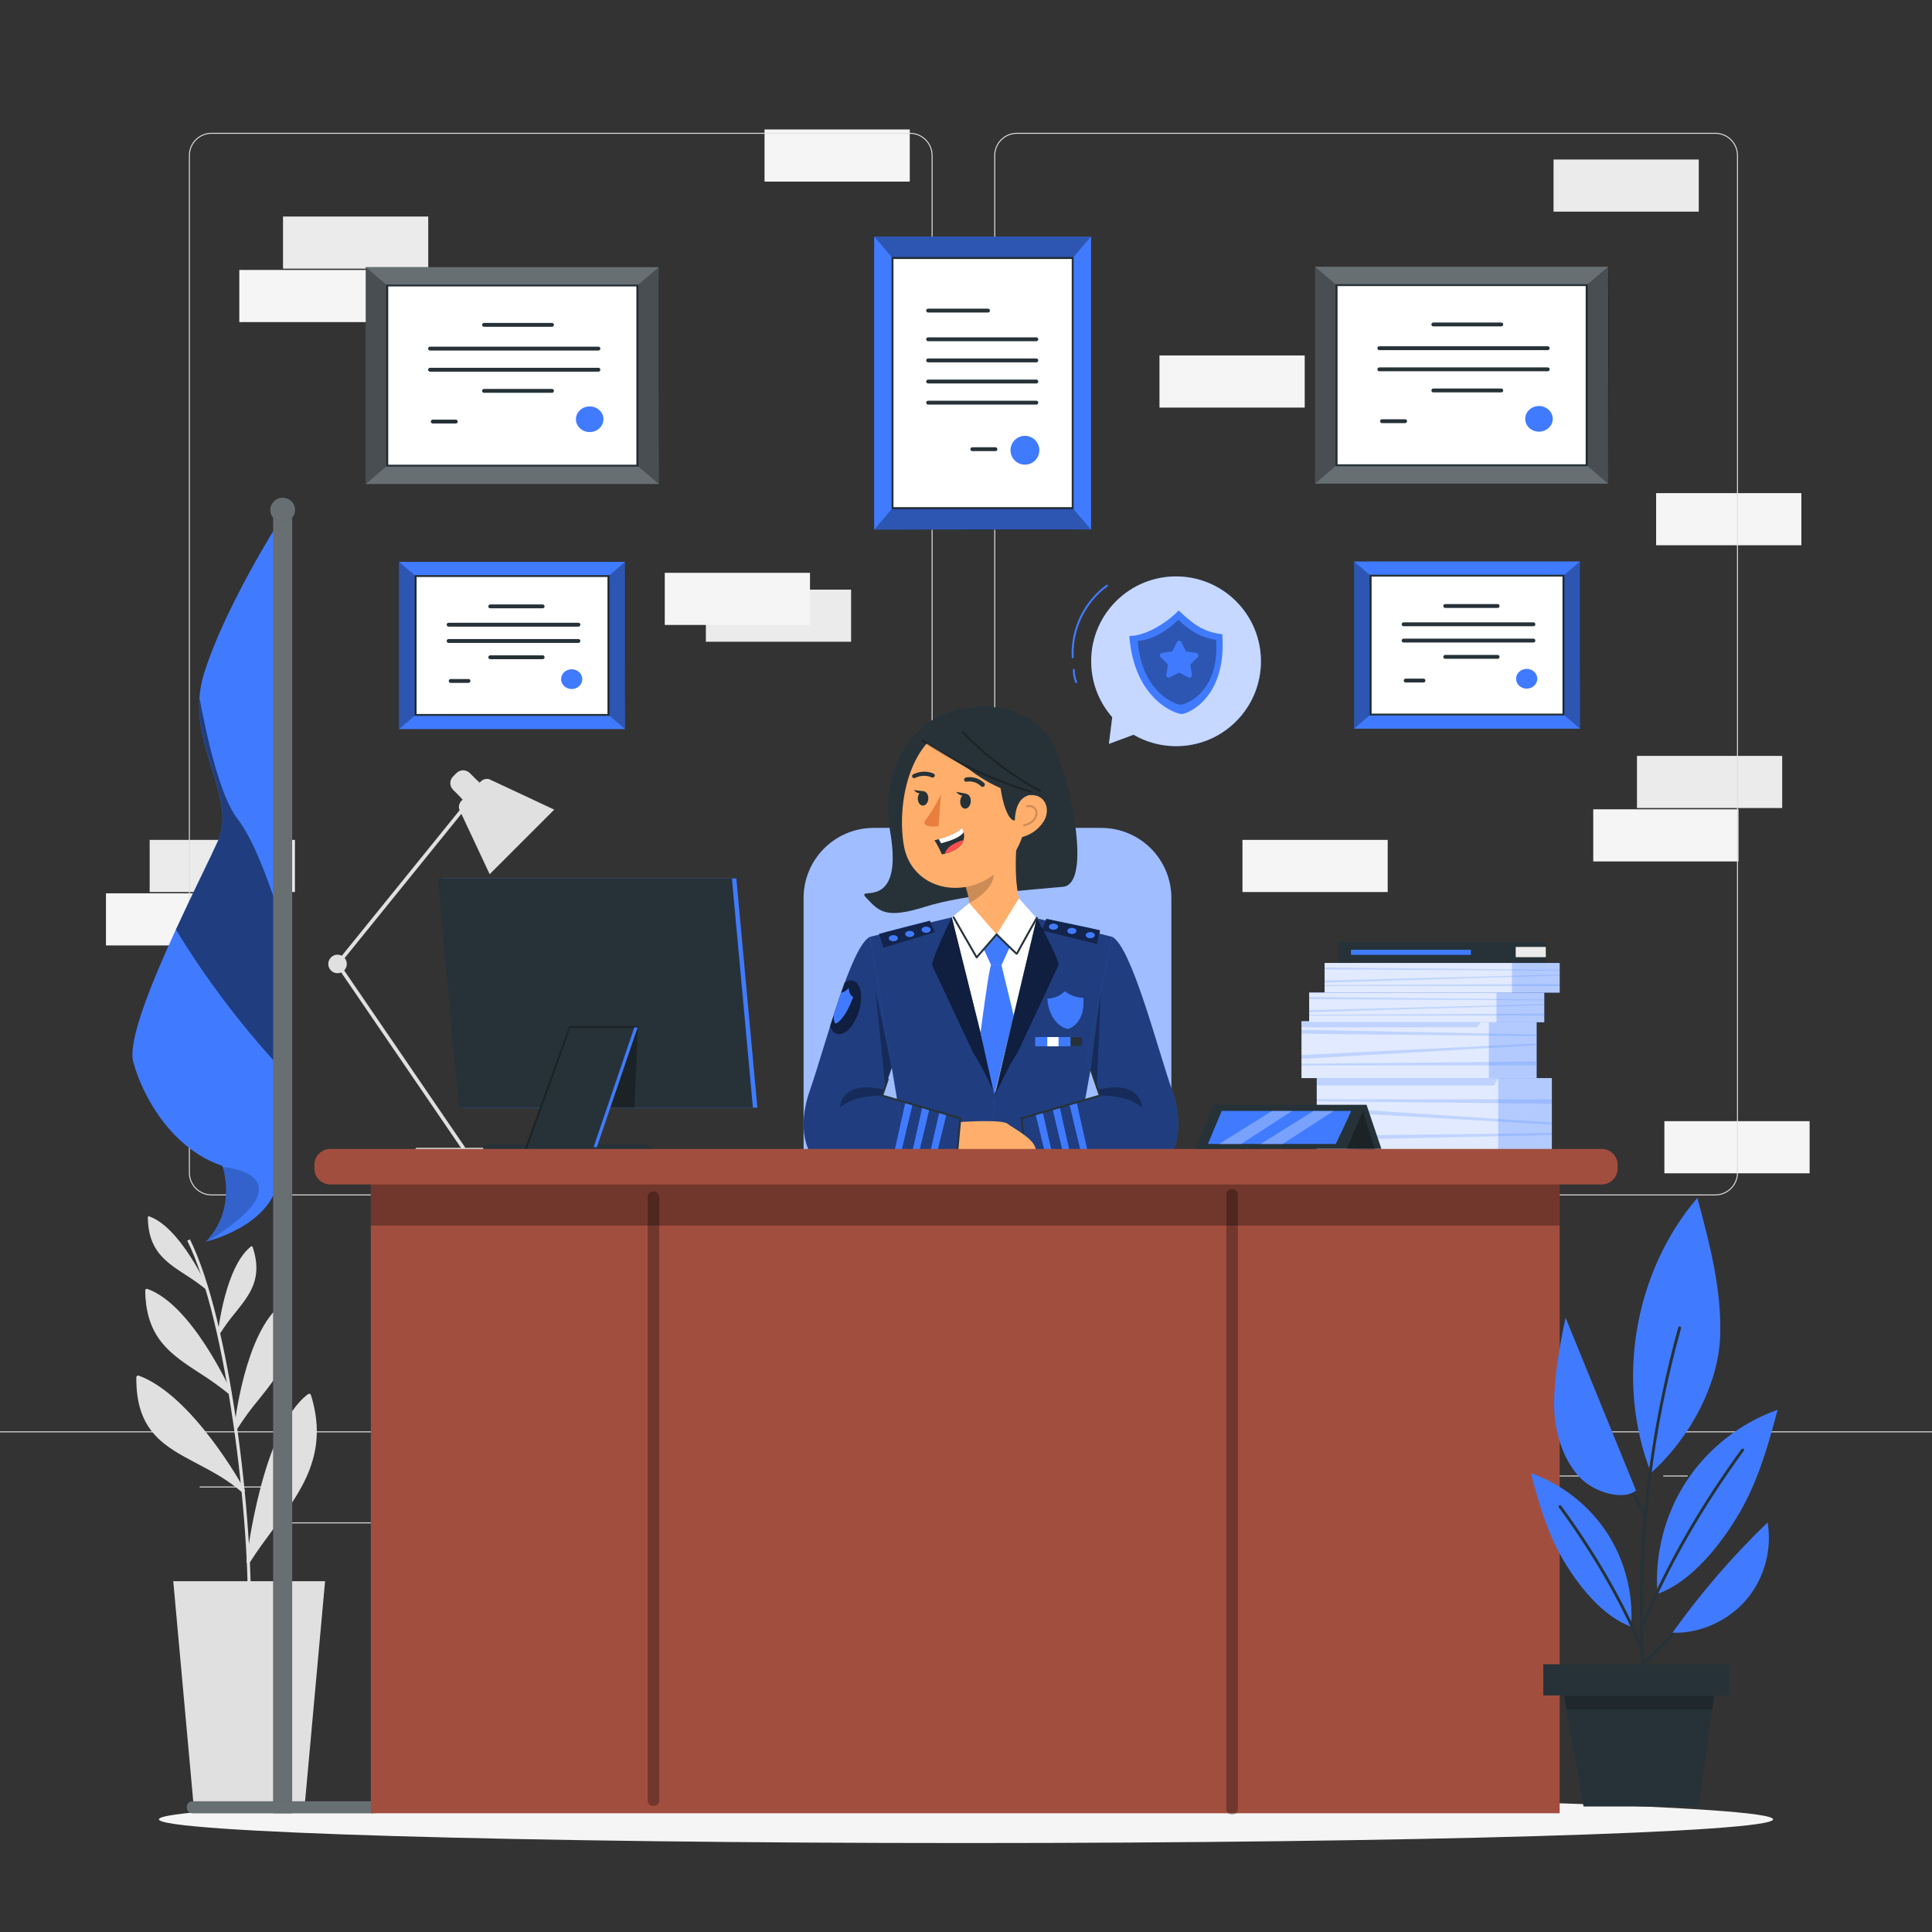 <?xml version="1.0" encoding="utf-8"?>
<!-- Generator: Adobe Illustrator 27.5.0, SVG Export Plug-In . SVG Version: 6.00 Build 0)  -->
<svg version="1.1" xmlns="http://www.w3.org/2000/svg" xmlns:xlink="http://www.w3.org/1999/xlink" x="0px" y="0px"
	 viewBox="0 0 500 500" style="enable-background:new 0 0 500 500;" xml:space="preserve">
<rect x="0" y="0" width="500" height="500" fill="#333333" stroke="none"/>
<g id="Background_complete">
	<rect x="300.073" y="91.993" style="fill:#F5F5F5;" width="37.586" height="13.491"/>
	<rect x="197.863" y="33.507" style="fill:#F5F5F5;" width="37.586" height="13.491"/>
	<g>
		<rect x="182.679" y="152.594" style="fill:#EBEBEB;" width="37.586" height="13.491"/>
		<rect x="172.041" y="148.245" style="fill:#F5F5F5;" width="37.586" height="13.491"/>
		<rect x="321.55" y="217.364" style="fill:#F5F5F5;" width="37.586" height="13.491"/>
		<rect x="430.74" y="290.158" style="fill:#F5F5F5;" width="37.586" height="13.491"/>
		<rect x="428.603" y="127.623" style="fill:#F5F5F5;" width="37.586" height="13.491"/>
		<rect x="402.055" y="41.282" style="fill:#EBEBEB;" width="37.586" height="13.491"/>
	</g>
	<g>
		<rect x="73.244" y="56.038" style="fill:#EBEBEB;" width="37.586" height="13.491"/>
		<rect x="61.931" y="69.864" style="fill:#F5F5F5;" width="37.586" height="13.491"/>
	</g>
	<g>
		<rect x="423.645" y="195.624" style="fill:#EBEBEB;" width="37.586" height="13.491"/>
		<rect x="412.333" y="209.45" style="fill:#F5F5F5;" width="37.586" height="13.491"/>
	</g>
	<g>
		<rect x="38.733" y="217.364" style="fill:#EBEBEB;" width="37.586" height="13.491"/>
		<rect x="27.421" y="231.19" style="fill:#F5F5F5;" width="37.586" height="13.491"/>
	</g>
	<g>
		<polygon style="fill:#E0E0E0;" points="50.372,470.147 78.595,470.147 84.129,409.213 44.839,409.213 		"/>
		<path style="fill:#E0E0E0;" d="M64.07,419.352c0.781-25.421-5.463-77.878-15.61-98.265l0.695-0.344
			c10.544,21.23,16.437,73.422,15.719,98.632L64.07,419.352z"/>
		<path style="fill:#E0E0E0;" d="M73.093,337.852c-9.538,7.485-12.121,31.891-12.121,31.891
			C67.731,358.567,78.205,353.259,73.093,337.852z"/>
		<path style="fill:#E0E0E0;" d="M60.854,370.118c-0.173-0.055-0.281-0.226-0.258-0.406c0.101-1.007,2.701-24.656,12.262-32.165
			c0.1-0.077,0.231-0.101,0.351-0.062c0.121,0.037,0.217,0.13,0.258,0.25c3.84,11.567-0.929,17.514-6.447,24.391
			c-2.08,2.474-3.989,5.087-5.713,7.821c-0.072,0.116-0.199,0.187-0.336,0.187L60.854,370.118z M61.588,368.05
			c1.538-2.334,3.2-4.402,4.816-6.416c5.292-6.595,9.873-12.309,6.494-23.118C65.381,344.955,62.337,362.461,61.588,368.05z"/>
		<path style="fill:#E0E0E0;" d="M37.674,333.957c11.427,3.973,21.573,26.537,21.573,26.537
			C49.233,352.112,37.83,350.168,37.674,333.957z"/>
		<path style="fill:#E0E0E0;" d="M59.286,360.807c-2.435-1.973-4.987-3.797-7.641-5.464c-7.477-4.87-13.94-9.085-14.049-21.409
			c0.002-0.126,0.063-0.245,0.164-0.32c0.105-0.074,0.239-0.091,0.359-0.047c11.473,4.004,21.378,25.842,21.792,26.771
			c0.025,0.053,0.038,0.111,0.037,0.17c-0.003,0.211-0.177,0.38-0.388,0.377C59.462,360.889,59.366,360.862,59.286,360.807z
			 M52.082,354.695c2.1,1.366,4.254,2.771,6.384,4.425c-2.474-5.042-10.857-20.917-20.082-24.617
			C38.688,345.97,44.901,350.012,52.082,354.695z"/>
		<path style="fill:#E0E0E0;" d="M80.008,361.166c-11.848,8.976-15.75,42.928-15.75,42.928
			C72.773,390.559,85.94,380.155,80.008,361.166z"/>
		<path style="fill:#E0E0E0;" d="M64.101,404.546c-0.211-0.075-0.344-0.285-0.32-0.507c0.164-1.397,4.074-34.256,15.938-43.24
			c0.125-0.094,0.287-0.123,0.437-0.078c0.149,0.047,0.266,0.163,0.312,0.312c4.73,15.134-2.388,24.75-9.928,34.943
			c-1.975,2.693-4.059,5.479-5.877,8.375c-0.088,0.139-0.242,0.222-0.406,0.219C64.205,404.569,64.152,404.561,64.101,404.546z
			 M65.015,402.056c1.53-2.287,3.2-4.496,4.761-6.65c7.274-9.834,14.151-19.13,9.983-33.413
			C70.283,369.931,66.076,394.681,65.015,402.056z"/>
		<path style="fill:#E0E0E0;" d="M35.761,356.459c13.932,5.136,27.13,29.331,27.13,29.331
			C50.817,375.309,35.582,376.339,35.761,356.459z"/>
		<path style="fill:#E0E0E0;" d="M62.579,386.15c-3.731-3.239-7.719-5.339-11.583-7.376c-8.5-4.48-15.844-8.351-15.719-22.315
			c0.001-0.052,0.011-0.104,0.029-0.154c0.09-0.251,0.368-0.382,0.619-0.291c13.94,5.144,26.849,28.551,27.388,29.542
			c0.112,0.202,0.063,0.456-0.117,0.601c-0.085,0.072-0.193,0.111-0.304,0.109C62.777,386.266,62.666,386.224,62.579,386.15z
			 M36.237,357.162c0.133,12.816,7.126,16.508,15.235,20.769c3.403,1.679,6.661,3.637,9.741,5.854
			C57.6,377.822,47.125,361.658,36.237,357.162L36.237,357.162z"/>
		<path style="fill:#E0E0E0;" d="M65.132,322.812c-6.658,5.222-8.453,22.244-8.453,22.244
			C61.393,337.267,68.699,333.559,65.132,322.812z"/>
		<path style="fill:#E0E0E0;" d="M56.554,345.306c-0.119-0.04-0.193-0.157-0.18-0.281c0.101-0.702,1.92-17.202,8.585-22.439
			c0.072-0.053,0.164-0.07,0.25-0.047c0.084,0.029,0.151,0.095,0.18,0.18c2.677,8.07-0.648,12.215-4.503,17.015
			c-1.446,1.732-2.776,3.557-3.981,5.464c-0.047,0.081-0.133,0.132-0.226,0.133C56.636,345.336,56.592,345.328,56.554,345.306z
			 M57.1,343.878c1.077-1.623,2.232-3.075,3.364-4.48c3.692-4.597,6.868-8.578,4.527-16.125
			C59.754,327.784,57.654,339.983,57.1,343.878z"/>
		<path style="fill:#E0E0E0;" d="M53.401,333.762c-1.698-1.375-3.478-2.644-5.331-3.801c-5.222-3.403-9.733-6.345-9.811-14.931
			c-0.004-0.091,0.041-0.177,0.117-0.226c0.079-0.039,0.171-0.039,0.25,0c8,2.802,14.908,18.03,15.204,18.678
			c0.048,0.116,0.013,0.25-0.086,0.328c-0.047,0.036-0.105,0.056-0.164,0.055C53.509,333.856,53.444,333.819,53.401,333.762z"/>
	</g>
	<g>
		<path style="fill:#E0E0E0;" d="M118.836,209.411c-0.217-0.864,0.083-1.776,0.771-2.342l4.656-4.647
			c0.56-0.69,1.471-0.992,2.333-0.771l16.843,7.88l-16.714,16.714L118.836,209.411z"/>
		<path style="fill:#E0E0E0;" d="M121.577,200.065l6.825,6.825c0.95,0.95,0.95,2.491,0,3.442l-0.883,0.883
			c-0.95,0.95-2.491,0.95-3.442,0l-6.825-6.825c-0.95-0.95-0.95-2.491,0-3.442l0.883-0.883
			C119.085,199.114,120.626,199.114,121.577,200.065z"/>
		<polygon style="fill:#E0E0E0;" points="105.712,299.687 134.035,299.687 132.014,297.051 107.733,297.051 		"/>
		<path style="fill:#E0E0E0;" d="M119.479,297.317l-32.492-47.58c-0.129-0.168-0.129-0.401,0-0.569l35.476-43.824
			c0.022-0.036,0.049-0.069,0.08-0.099c0.192-0.181,0.494-0.172,0.675,0.02c0.181,0.192,0.172,0.494-0.021,0.675l-35.256,43.549
			l32.326,47.296c0.001,0.001,0.001,0.002,0.002,0.003c0.143,0.215,0.085,0.506-0.13,0.649c-0.079,0.053-0.171,0.082-0.266,0.083
			C119.716,297.522,119.568,297.447,119.479,297.317z"/>
		<path style="fill:#E0E0E0;" d="M89.751,249.471c0,1.324-1.073,2.397-2.397,2.397s-2.397-1.073-2.397-2.397
			c0-1.324,1.073-2.397,2.397-2.397S89.751,248.147,89.751,249.471z"/>
		<polyline style="opacity:0.3;fill:#E0E0E0;" points="119.607,207.07 124.263,202.423 123.348,201.836 119.089,206.227 
			119.492,206.861 		"/>
	</g>
	<g>
		<g>
			<g>
				<g>
					<g>
						<path style="fill:#E0E0E0;" d="M443.92,309.368H263.174c-3.232,0-5.862-2.63-5.862-5.862V40.233
							c0-3.232,2.63-5.862,5.862-5.862H443.92c3.232,0,5.862,2.629,5.862,5.862v263.273
							C449.783,306.739,447.153,309.368,443.92,309.368z M263.174,34.621c-3.095,0-5.612,2.518-5.612,5.612v263.273
							c0,3.095,2.518,5.612,5.612,5.612H443.92c3.095,0,5.612-2.517,5.612-5.612V40.233c0-3.094-2.518-5.612-5.612-5.612H263.174z"
							/>
					</g>
				</g>
				<g>
					<g>
						<path style="fill:#E0E0E0;" d="M235.493,309.368H54.746c-3.232,0-5.862-2.63-5.862-5.862V40.233
							c0-3.232,2.629-5.862,5.862-5.862h180.747c3.232,0,5.862,2.629,5.862,5.862v263.273
							C241.355,306.739,238.725,309.368,235.493,309.368z M54.746,34.621c-3.094,0-5.612,2.518-5.612,5.612v263.273
							c0,3.095,2.518,5.612,5.612,5.612h180.747c3.095,0,5.612-2.517,5.612-5.612V40.233c0-3.094-2.518-5.612-5.612-5.612H54.746z"
							/>
					</g>
				</g>
			</g>
			<g>
				<g>
					<rect x="0" y="370.438" style="fill:#E0E0E0;" width="500" height="0.25"/>
				</g>
			</g>
		</g>
		<rect x="51.672" y="384.702" style="fill:#E0E0E0;" width="16.06" height="0.25"/>
		<rect x="170.352" y="381.992" style="fill:#E0E0E0;" width="53.53" height="0.25"/>
		<rect x="68.732" y="393.992" style="fill:#E0E0E0;" width="36.25" height="0.25"/>
		<rect x="378.352" y="381.862" style="fill:#E0E0E0;" width="43.19" height="0.25"/>
		<rect x="430.452" y="381.862" style="fill:#E0E0E0;" width="6.33" height="0.25"/>
		<rect x="316.212" y="388.092" style="fill:#E0E0E0;" width="53.89" height="0.25"/>
	</g>
</g>
<g id="Background_simple" style="display:none;">
	<g style="display:inline;">
		<g>
			<path style="fill:#407BFF;" d="M115.523,128.645c21.591-29.634,41.259-33.146,63.674-31.409
				c22.415,1.738,43.365,16.416,52.652,36.89c6.574,14.492,8.765,32.853,22.385,41.082c17.957,10.849,39.615-4.137,59.316-11.35
				c27.79-10.174,61.111-3.121,82.396,17.44c21.285,20.561,29.486,53.618,20.279,81.744c-6.279,19.18-19.676,35.313-34.854,48.613
				c-56.998,49.943-143.961,62.524-212.777,30.781c-24.657-11.373-47.594-28.683-60.043-52.815
				c-20.825-40.368-22.599-93.825-5.729-136C103.669,151.506,115.523,128.645,115.523,128.645z"/>
		</g>
		<g style="opacity:0.9;">
			<path style="fill:#FFFFFF;" d="M115.523,128.645c21.591-29.634,41.259-33.146,63.674-31.409
				c22.415,1.738,43.365,16.416,52.652,36.89c6.574,14.492,8.765,32.853,22.385,41.082c17.957,10.849,39.615-4.137,59.316-11.35
				c27.79-10.174,61.111-3.121,82.396,17.44c21.285,20.561,29.486,53.618,20.279,81.744c-6.279,19.18-19.676,35.313-34.854,48.613
				c-56.998,49.943-143.961,62.524-212.777,30.781c-24.657-11.373-47.594-28.683-60.043-52.815
				c-20.825-40.368-22.599-93.825-5.729-136C103.669,151.506,115.523,128.645,115.523,128.645z"/>
		</g>
	</g>
</g>
<g id="Shadow">
	<g>
		<g>
			<path style="fill:#F5F5F5;" d="M458.875,470.846c0,3.387-93.517,6.132-208.875,6.132s-208.875-2.746-208.875-6.132
				c0-3.387,93.516-6.132,208.875-6.132S458.875,467.459,458.875,470.846z"/>
		</g>
	</g>
</g>
<g id="Flag">
	<g>
		<g id="freepik--Flag--inject-2_00000013159174692448611220000002563203274235579831_">
			<path style="fill:#407BFF;" d="M53.148,321.362h0.088H53.148z"/>
			<path style="fill:#407BFF;" d="M72.203,135.038V302.98c0,13.35-17.14,17.918-18.912,18.354l0,0
				c8.256-8.573,4.238-19.608,4.238-19.608l0,0c-13.011-4.414-20.552-17.746-23.04-26.882c-1.453-5.449,4.689-20.462,11.008-34.23
				c4.293-9.345,8.707-18.109,10.876-22.914c4.689-10.399-5.68-22.487-4.767-36.954c0.135-2.145,0.526-4.275,1.167-6.357
				C58.179,157.062,72.203,135.038,72.203,135.038z"/>
			<path style="opacity:0.2;enable-background:new    ;" d="M53.148,321.362h0.088H53.148z"/>
			<path style="opacity:0.2;enable-background:new    ;" d="M53.291,321.471v-0.055c8.256-8.573,4.238-19.499,4.238-19.499v0.091
				l0,0C66.82,302.917,74.856,308.484,53.291,321.471z"/>
			<path style="opacity:0.5;" d="M72.203,236.31v39.679C62.018,264.88,53.09,253.024,45.53,240.57
				c4.293-9.345,8.707-18.109,10.876-22.914c4.689-10.399-5.68-22.487-4.767-36.954c2.202,11.743,5.581,25.792,9.819,31.196
				C65.257,216.784,69.021,226.447,72.203,236.31z"/>
			<rect x="70.695" y="132.477" style="fill:#263238;" width="4.921" height="336.792"/>
			<rect x="70.695" y="132.477" style="opacity:0.3;fill:#FFFFFF;" width="4.921" height="336.792"/>
			<path style="fill:#263238;" d="M76.358,131.959c0.006,1.745-1.423,3.164-3.192,3.17c-1.769,0.006-3.208-1.404-3.214-3.148
				c-0.006-1.745,1.423-3.164,3.192-3.17c0.007,0,0.015,0,0.022,0C74.929,128.81,76.358,130.22,76.358,131.959L76.358,131.959z"/>
			<path style="opacity:0.3;fill:#FFFFFF;" d="M76.358,131.959c0.006,1.745-1.423,3.164-3.192,3.17
				c-1.769,0.006-3.208-1.404-3.214-3.148c-0.006-1.745,1.423-3.164,3.192-3.17c0.007,0,0.015,0,0.022,0
				C74.929,128.81,76.358,130.22,76.358,131.959L76.358,131.959z"/>
		</g>
		<path style="fill:#263238;" d="M96.526,469.269H49.784c-0.796,0-1.441-0.645-1.441-1.441v-0.209c0-0.796,0.645-1.441,1.441-1.441
			h46.741c0.796,0,1.441,0.645,1.441,1.441v0.209C97.966,468.624,97.321,469.269,96.526,469.269z"/>
		<path style="opacity:0.3;fill:#FFFFFF;" d="M96.526,469.269H49.784c-0.796,0-1.441-0.645-1.441-1.441v-0.209
			c0-0.796,0.645-1.441,1.441-1.441h46.741c0.796,0,1.441,0.645,1.441,1.441v0.209C97.966,468.624,97.321,469.269,96.526,469.269z"
			/>
	</g>
</g>
<g id="Pictures">
	<g>
		<rect x="226.234" y="61.22" style="fill:#407BFF;" width="56.131" height="75.839"/>
		
			<rect x="230.985" y="66.78" style="fill:#FFFFFF;stroke:#263238;stroke-width:0.5;stroke-miterlimit:10;" width="46.63" height="64.718"/>
		<polygon style="opacity:0.3;" points="226.234,61.22 230.985,66.78 277.615,66.78 282.365,61.22 		"/>
		<path style="opacity:0.3;" d="M226.234,137.059l4.751-5.56h46.63l4.751,5.56C282.206,137.465,226.234,137.059,226.234,137.059z"/>
		<path style="fill:none;stroke:#263238;stroke-linecap:round;stroke-linejoin:round;stroke-miterlimit:10;" d="M240.196,80.381
			c5.163,0,10.326,0,15.49,0"/>
		<path style="fill:none;stroke:#263238;stroke-linecap:round;stroke-linejoin:round;stroke-miterlimit:10;" d="M240.196,87.803
			c9.333,0,18.667,0,28.001,0"/>
		<path style="fill:none;stroke:#263238;stroke-linecap:round;stroke-linejoin:round;stroke-miterlimit:10;" d="M240.196,93.271
			c9.333,0,18.667,0,28.001,0"/>
		<path style="fill:none;stroke:#263238;stroke-linecap:round;stroke-linejoin:round;stroke-miterlimit:10;" d="M240.196,98.739
			c9.333,0,18.667,0,28.001,0"/>
		<path style="fill:none;stroke:#263238;stroke-linecap:round;stroke-linejoin:round;stroke-miterlimit:10;" d="M240.196,104.207
			c9.333,0,18.667,0,28.001,0"/>
		<path style="fill:none;stroke:#263238;stroke-linecap:round;stroke-linejoin:round;stroke-miterlimit:10;" d="M251.64,116.253
			c1.99,0,3.98,0,5.97,0"/>
		<path style="fill:#407BFF;" d="M268.982,116.524c0,2.061-1.671,3.731-3.731,3.731s-3.732-1.671-3.732-3.731
			s1.671-3.731,3.732-3.731S268.982,114.464,268.982,116.524z"/>
	</g>
	<g>
		
			<rect x="104.521" y="59.28" transform="matrix(6.123234e-17 -1 1 6.123234e-17 35.387 229.785)" style="fill:#263238;" width="56.131" height="75.839"/>
		
			<rect x="104.521" y="59.28" transform="matrix(6.123234e-17 -1 1 6.123234e-17 35.387 229.785)" style="opacity:0.3;fill:#FFFFFF;" width="56.131" height="75.839"/>
		
			<rect x="109.271" y="64.84" transform="matrix(6.123234e-17 -1 1 6.123234e-17 35.387 229.785)" style="fill:#FFFFFF;stroke:#263238;stroke-width:0.5;stroke-miterlimit:10;" width="46.63" height="64.718"/>
		<polygon style="opacity:0.3;" points="94.667,125.265 100.227,120.514 100.227,73.884 94.667,69.134 		"/>
		<path style="opacity:0.3;" d="M170.505,125.265l-5.56-4.751v-46.63l5.56-4.75C170.912,69.293,170.505,125.265,170.505,125.265z"/>
		<path style="fill:none;stroke:#263238;stroke-linecap:round;stroke-linejoin:round;stroke-miterlimit:10;" d="M111.295,90.216
			c14.524,0,29.048,0,43.571,0"/>
		<path style="fill:none;stroke:#263238;stroke-linecap:round;stroke-linejoin:round;stroke-miterlimit:10;" d="M111.295,95.684
			c14.524,0,29.048,0,43.571,0"/>
		<path style="fill:none;stroke:#263238;stroke-linecap:round;stroke-linejoin:round;stroke-miterlimit:10;" d="M125.271,101.152
			c5.86,0,11.72,0,17.581,0"/>
		<path style="fill:none;stroke:#263238;stroke-linecap:round;stroke-linejoin:round;stroke-miterlimit:10;" d="M117.965,109.104
			c-1.99,0-3.98,0-5.97,0"/>
		<path style="fill:#407BFF;" d="M152.611,105.18c1.967,0,3.561,1.486,3.561,3.319s-1.594,3.319-3.561,3.319
			c-1.967,0-3.561-1.486-3.561-3.319S150.645,105.18,152.611,105.18z"/>
		<path style="fill:none;stroke:#263238;stroke-linecap:round;stroke-linejoin:round;stroke-miterlimit:10;" d="M125.271,84.073
			c5.86,0,11.72,0,17.581,0"/>
	</g>
	<g>
		
			<rect x="110.88" y="137.817" transform="matrix(6.123234e-17 -1 1 6.123234e-17 -34.534 299.567)" style="fill:#407BFF;" width="43.273" height="58.466"/>
		
			<rect x="114.542" y="142.104" transform="matrix(6.123234e-17 -1 1 6.123234e-17 -34.534 299.567)" style="fill:#FFFFFF;stroke:#263238;stroke-width:0.5;stroke-miterlimit:10;" width="35.948" height="49.893"/>
		<polygon style="opacity:0.3;" points="103.283,188.687 107.57,185.024 107.57,149.076 103.283,145.414 		"/>
		<path style="opacity:0.3;" d="M161.75,188.687l-4.287-3.662v-35.948l4.287-3.662C162.063,145.537,161.75,188.687,161.75,188.687z"
			/>
		<path style="fill:none;stroke:#263238;stroke-linecap:round;stroke-linejoin:round;stroke-miterlimit:10;" d="M116.103,161.667
			c11.197,0,22.394,0,33.59,0"/>
		<path style="fill:none;stroke:#263238;stroke-linecap:round;stroke-linejoin:round;stroke-miterlimit:10;" d="M116.103,165.882
			c11.197,0,22.394,0,33.59,0"/>
		<path style="fill:none;stroke:#263238;stroke-linecap:round;stroke-linejoin:round;stroke-miterlimit:10;" d="M126.877,170.098
			c4.518,0,9.036,0,13.553,0"/>
		<path style="fill:none;stroke:#263238;stroke-linecap:round;stroke-linejoin:round;stroke-miterlimit:10;" d="M121.244,176.228
			c-1.534,0-3.069,0-4.603,0"/>
		<path style="fill:#407BFF;" d="M147.954,173.203c1.516,0,2.745,1.146,2.745,2.559c0,1.413-1.229,2.559-2.745,2.559
			c-1.516,0-2.745-1.146-2.745-2.559C145.209,174.348,146.438,173.203,147.954,173.203z"/>
		<path style="fill:none;stroke:#263238;stroke-linecap:round;stroke-linejoin:round;stroke-miterlimit:10;" d="M126.877,156.931
			c4.518,0,9.036,0,13.553,0"/>
	</g>
	<g>
		
			<rect x="350.197" y="59.18" transform="matrix(6.123234e-17 -1 1 6.123234e-17 281.163 475.361)" style="fill:#263238;" width="56.131" height="75.839"/>
		
			<rect x="350.197" y="59.18" transform="matrix(6.123234e-17 -1 1 6.123234e-17 281.163 475.361)" style="opacity:0.3;fill:#FFFFFF;" width="56.131" height="75.839"/>
		
			<rect x="354.947" y="64.74" transform="matrix(6.123234e-17 -1 1 6.123234e-17 281.163 475.361)" style="fill:#FFFFFF;stroke:#263238;stroke-width:0.5;stroke-miterlimit:10;" width="46.63" height="64.718"/>
		<polygon style="opacity:0.3;" points="340.343,125.165 345.903,120.414 345.903,73.785 340.343,69.034 		"/>
		<path style="opacity:0.3;" d="M416.181,125.165l-5.56-4.751v-46.63l5.56-4.751C416.588,69.193,416.181,125.165,416.181,125.165z"
			/>
		<path style="fill:none;stroke:#263238;stroke-linecap:round;stroke-linejoin:round;stroke-miterlimit:10;" d="M356.971,90.116
			c14.524,0,29.047,0,43.571,0"/>
		<path style="fill:none;stroke:#263238;stroke-linecap:round;stroke-linejoin:round;stroke-miterlimit:10;" d="M356.971,95.584
			c14.524,0,29.047,0,43.571,0"/>
		<path style="fill:none;stroke:#263238;stroke-linecap:round;stroke-linejoin:round;stroke-miterlimit:10;" d="M370.947,101.052
			c5.86,0,11.72,0,17.581,0"/>
		<path style="fill:none;stroke:#263238;stroke-linecap:round;stroke-linejoin:round;stroke-miterlimit:10;" d="M363.641,109.004
			c-1.99,0-3.98,0-5.97,0"/>
		<path style="fill:#407BFF;" d="M398.287,105.08c1.967,0,3.561,1.486,3.561,3.319c0,1.833-1.594,3.319-3.561,3.319
			c-1.967,0-3.561-1.486-3.561-3.319C394.726,106.566,396.321,105.08,398.287,105.08z"/>
		<path style="fill:none;stroke:#263238;stroke-linecap:round;stroke-linejoin:round;stroke-miterlimit:10;" d="M370.947,83.973
			c5.86,0,11.72,0,17.581,0"/>
	</g>
	<g>
		
			<rect x="358.032" y="137.717" transform="matrix(6.123234e-17 -1 1 6.123234e-17 212.718 546.619)" style="fill:#407BFF;" width="43.273" height="58.466"/>
		
			<rect x="361.694" y="142.004" transform="matrix(6.123234e-17 -1 1 6.123234e-17 212.718 546.619)" style="fill:#FFFFFF;stroke:#263238;stroke-width:0.5;stroke-miterlimit:10;" width="35.948" height="49.893"/>
		<polygon style="opacity:0.3;" points="350.435,188.587 354.721,184.924 354.721,148.976 350.435,145.314 		"/>
		<path style="opacity:0.3;" d="M408.901,188.587l-4.286-3.662v-35.948l4.286-3.662
			C409.215,145.437,408.901,188.587,408.901,188.587z"/>
		<path style="fill:none;stroke:#263238;stroke-linecap:round;stroke-linejoin:round;stroke-miterlimit:10;" d="M363.255,161.567
			c11.197,0,22.394,0,33.59,0"/>
		<path style="fill:none;stroke:#263238;stroke-linecap:round;stroke-linejoin:round;stroke-miterlimit:10;" d="M363.255,165.782
			c11.197,0,22.394,0,33.59,0"/>
		<path style="fill:none;stroke:#263238;stroke-linecap:round;stroke-linejoin:round;stroke-miterlimit:10;" d="M374.029,169.998
			c4.518,0,9.036,0,13.553,0"/>
		<path style="fill:none;stroke:#263238;stroke-linecap:round;stroke-linejoin:round;stroke-miterlimit:10;" d="M368.396,176.128
			c-1.534,0-3.068,0-4.603,0"/>
		<path style="fill:#407BFF;" d="M395.106,173.103c1.516,0,2.745,1.146,2.745,2.559c0,1.413-1.229,2.559-2.745,2.559
			c-1.516,0-2.745-1.146-2.745-2.559C392.361,174.249,393.59,173.103,395.106,173.103z"/>
		<path style="fill:none;stroke:#263238;stroke-linecap:round;stroke-linejoin:round;stroke-miterlimit:10;" d="M374.029,156.831
			c4.518,0,9.036,0,13.553,0"/>
	</g>
</g>
<g id="Speech_Bubble">
	<g>
		<path style="fill:#407BFF;" d="M319.86,155.579c-8.599-8.562-22.51-8.532-31.072,0.067c-8.206,8.241-8.497,21.349-0.939,29.964
			l-0.863,6.908l6.376-2.371c8.421,4.88,19.375,3.727,26.565-3.495C328.489,178.053,328.459,164.141,319.86,155.579z"/>
		<path style="opacity:0.7;fill:#FFFFFF;enable-background:new    ;" d="M319.86,155.579c-8.599-8.562-22.51-8.532-31.072,0.067
			c-8.206,8.241-8.497,21.349-0.939,29.964l-0.863,6.908l6.376-2.371c8.421,4.88,19.375,3.727,26.565-3.495
			C328.489,178.053,328.459,164.141,319.86,155.579z"/>
		<path style="fill:none;stroke:#407BFF;stroke-width:0.5;stroke-linecap:round;stroke-linejoin:round;stroke-miterlimit:10;" d="
			M286.487,151.565c-5.802,4.168-9.263,11.397-8.873,18.53"/>
		<path style="fill:none;stroke:#407BFF;stroke-width:0.5;stroke-linecap:round;stroke-linejoin:round;stroke-miterlimit:10;" d="
			M277.91,173.36c-0.021,1.089,0.185,2.183,0.603,3.189"/>
		<g>
			<g>
				<path style="fill:#407BFF;" d="M292.264,164.602c1.266,16.508,12.074,20.229,13.598,20.183
					c1.524-0.046,11.723-4.155,10.457-20.663c-5.247-0.507-8.183-3.24-11.27-6.124C301.997,161.104,296.679,164.554,292.264,164.602
					z"/>
				<path style="opacity:0.3;" d="M294.433,165.82c1.039,13.545,9.907,16.598,11.158,16.561c1.25-0.037,10.164-3.247,9.125-16.792
					c-4.353-0.658-7.26-2.821-9.793-5.188C302.418,162.951,298.055,165.781,294.433,165.82z"/>
				<path style="fill:#407BFF;" d="M305.725,166.178l1.049,2.125c0.093,0.188,0.272,0.318,0.479,0.348l2.345,0.341
					c0.522,0.076,0.73,0.717,0.353,1.085l-1.697,1.654c-0.15,0.146-0.218,0.357-0.183,0.563l0.401,2.335
					c0.089,0.52-0.456,0.916-0.923,0.671l-2.097-1.103c-0.185-0.097-0.407-0.097-0.592,0l-2.097,1.103
					c-0.467,0.245-1.012-0.151-0.923-0.671l0.401-2.335c0.035-0.206-0.033-0.417-0.183-0.563l-1.697-1.654
					c-0.378-0.368-0.169-1.009,0.352-1.085l2.345-0.341c0.207-0.03,0.386-0.16,0.479-0.348l1.049-2.125
					C304.817,165.705,305.491,165.705,305.725,166.178z"/>
			</g>
		</g>
	</g>
</g>
<g id="Character">
	<g>
		<g>
			<rect x="340.782" y="279.009" style="fill:#407BFF;" width="60.833" height="18.93"/>
			<rect x="340.782" y="279.009" style="opacity:0.6;fill:#FFFFFF;enable-background:new    ;" width="60.833" height="18.93"/>
			<rect x="340.782" y="279.009" style="opacity:0.6;fill:#FFFFFF;enable-background:new    ;" width="46.94" height="18.93"/>
			<polygon style="opacity:0.2;fill:#407BFF;enable-background:new    ;" points="387.722,279.009 340.782,279.009 340.782,280.947 
				386.663,280.947 			"/>
			<polygon style="opacity:0.2;fill:#407BFF;enable-background:new    ;" points="401.615,285.66 340.782,285.003 340.782,284.501 
				401.615,284.501 			"/>
			<polygon style="opacity:0.2;fill:#407BFF;enable-background:new    ;" points="340.782,287.61 401.615,291.03 401.615,290.518 
				340.782,286.451 			"/>
			<polygon style="opacity:0.2;fill:#407BFF;enable-background:new    ;" points="340.782,295.119 401.615,293.727 401.615,293.225 
				340.782,293.961 			"/>
			<rect x="336.838" y="264.313" style="fill:#407BFF;" width="60.833" height="14.696"/>
			<rect x="336.838" y="264.313" style="opacity:0.6;fill:#FFFFFF;enable-background:new    ;" width="60.833" height="14.696"/>
			<rect x="336.838" y="264.313" style="opacity:0.6;fill:#FFFFFF;enable-background:new    ;" width="48.477" height="14.696"/>
			<polygon style="opacity:0.2;fill:#407BFF;enable-background:new    ;" points="383.332,264.313 336.838,264.313 336.838,265.861 
				382.284,265.861 			"/>
			<polygon style="opacity:0.2;fill:#407BFF;enable-background:new    ;" points="397.682,274.719 336.838,275.287 336.838,275.733 
				397.682,275.733 			"/>
			<polygon style="opacity:0.2;fill:#407BFF;enable-background:new    ;" points="336.838,273.026 397.682,270.062 397.682,270.508 
				336.838,274.039 			"/>
			<polygon style="opacity:0.2;fill:#407BFF;enable-background:new    ;" points="336.838,266.508 397.682,267.722 397.682,268.157 
				336.838,267.522 			"/>
			<g>
				<rect x="338.816" y="256.889" style="fill:#407BFF;" width="60.834" height="7.666"/>
				<rect x="338.816" y="256.889" style="opacity:0.6;fill:#FFFFFF;enable-background:new    ;" width="60.834" height="7.666"/>
				<rect x="338.816" y="256.889" style="opacity:0.6;fill:#FFFFFF;enable-background:new    ;" width="48.477" height="7.666"/>
				<polygon style="opacity:0.2;fill:#407BFF;enable-background:new    ;" points="399.649,262.315 338.816,262.615 
					338.816,262.838 399.649,262.838 				"/>
				<polygon style="opacity:0.2;fill:#407BFF;enable-background:new    ;" points="338.816,261.434 399.649,259.886 399.649,260.12 
					338.816,261.958 				"/>
				<polygon style="opacity:0.2;fill:#407BFF;enable-background:new    ;" points="338.816,258.036 399.649,258.66 399.649,258.894 
					338.816,258.56 				"/>
			</g>
			<g>
				<rect x="342.808" y="249.223" style="fill:#407BFF;" width="60.833" height="7.666"/>
				<rect x="342.808" y="249.223" style="opacity:0.6;fill:#FFFFFF;enable-background:new    ;" width="60.833" height="7.666"/>
				<rect x="342.808" y="249.223" style="opacity:0.6;fill:#FFFFFF;enable-background:new    ;" width="48.477" height="7.666"/>
				<polygon style="opacity:0.2;fill:#407BFF;enable-background:new    ;" points="403.642,254.649 342.808,254.95 342.808,255.173 
					403.642,255.173 				"/>
				<polygon style="opacity:0.2;fill:#407BFF;enable-background:new    ;" points="342.808,253.769 403.642,252.22 403.642,252.454 
					342.808,254.293 				"/>
				<polygon style="opacity:0.2;fill:#407BFF;enable-background:new    ;" points="342.808,250.371 403.642,250.995 
					403.642,251.229 342.808,250.894 				"/>
			</g>
		</g>
		<rect x="95.973" y="304.101" style="fill:#A24E3F;" width="307.669" height="165.168"/>
		<g>
			<path style="fill:#407BFF;" d="M303.142,298.495h-95.166v-66.095c0-10.011,8.116-18.127,18.127-18.127h58.912
				c10.011,0,18.127,8.116,18.127,18.127V298.495z"/>
			<path style="opacity:0.5;fill:#FFFFFF;enable-background:new    ;" d="M303.142,298.495h-95.166v-66.095
				c0-10.011,8.116-18.127,18.127-18.127h58.912c10.011,0,18.127,8.116,18.127,18.127V298.495z"/>
			<g>
				<path style="fill:#263238;" d="M243.327,185.173c-1.678,0.672-16.532,8.972-12.924,30.22
					c3.608,21.248-9.488,13.494-6.214,16.953c3.274,3.459,4.89,5.589,15.213,2.329c10.323-3.26,27.231-4.376,35.693-5.176
					s0.503-34.017-4.059-39.42C260.563,177.678,243.327,185.173,243.327,185.173z"/>
				<g>
					<g>
						<g>
							<g>
								<g>
									<path style="fill:#263238;" d="M248.23,192.929c0,0-8.971,15.742-9.395,20.639c-3.434,2.847-5.874-2.926-5.746-10.663
										c0.105-6.333,3.497-13.167,9.117-15.628C250.1,183.82,248.23,192.929,248.23,192.929z"/>
									<g>
										<g>
											<path style="fill:#FFAF6B;" d="M249.917,238.439c1.503-1.461,1.144-3.219,0.859-5.346
												c-0.198-1.635-0.74-3.335-1.385-4.99l2.242-2.373l11.661-10.658c-0.556,7.372-1.483,20.034,4.293,24.25l-24.376,15.09
												l2.254-14.442C245.465,239.97,247.712,239.642,249.917,238.439z"/>
											<path style="opacity:0.2;" d="M250.844,233.725c3.16-1.679,6.67-4.661,6.395-8.22c-0.126-1.499-0.404-2.924-0.737-3.844
												l-6.586,7.88C250.384,230.865,250.54,231.735,250.844,233.725z"/>
											<path style="fill:#FFAF6B;" d="M266.919,203.324c-1.478,11.218-1.86,15.984-8.044,21.675
												c-9.302,8.56-22.993,5.087-24.953-6.154c-1.765-10.117,0.949-26.762,12.472-31.092
												C257.746,183.487,268.397,192.105,266.919,203.324z"/>
											<path style="fill:#263238;" d="M251.244,207.278c-0.009,1.056-0.632,1.953-1.391,2.003
												c-0.759,0.05-1.366-0.765-1.357-1.82c0.009-1.056,0.632-1.953,1.391-2.003
												C250.645,205.406,251.253,206.222,251.244,207.278z"/>
											<path style="fill:#263238;" d="M240.246,206.457c0.051,1.022-0.517,1.927-1.269,2.021
												c-0.752,0.094-1.404-0.659-1.455-1.681c-0.051-1.022,0.517-1.927,1.269-2.021
												C239.544,204.682,240.195,205.435,240.246,206.457z"/>
											<path style="fill:#263238;" d="M254.32,203.653c-0.148,0.009-0.295-0.039-0.405-0.147
												c-1.704-1.685-3.735-1.211-3.758-1.206c-0.301,0.071-0.594-0.106-0.648-0.405c-0.053-0.298,0.15-0.599,0.455-0.674
												c0.106-0.025,2.655-0.622,4.769,1.47c0.211,0.209,0.198,0.56-0.027,0.786
												C254.598,203.584,254.459,203.644,254.32,203.653z"/>
											<path style="fill:#263238;" d="M236.408,201.348c-0.134-0.043-0.248-0.132-0.312-0.259
												c-0.132-0.263-0.003-0.587,0.288-0.723c2.917-1.371,5.19-0.182,5.286-0.13c0.27,0.145,0.35,0.472,0.177,0.73
												c-0.171,0.258-0.529,0.349-0.798,0.205c-0.088-0.048-1.866-0.945-4.186,0.145
												C236.714,201.387,236.549,201.394,236.408,201.348z"/>
											<path style="fill:#FFAF6B;" d="M270.074,212.62c-1.451,2.26-3.723,3.631-5.776,4.056
												c-3.087,0.639-4.488-4.207-3.333-7.155c1.04-2.654,4.113-4.326,7.068-3.635
												C270.945,206.568,271.734,210.036,270.074,212.62z"/>
											<path style="fill:#E97F3F;" d="M243.537,205.583c0,0-1.965,4.149-4.103,6.704c-0.374,0.446-0.178,1.124,0.369,1.343
												c1.408,0.562,3.096,0.158,3.096,0.158L243.537,205.583z"/>
										</g>
										<path style="fill:#263238;" d="M250.117,205.421l-2.681-0.488C247.436,204.932,248.979,206.792,250.117,205.421z"/>
										<path style="fill:#263238;" d="M239.18,204.789l-2.706-0.332C237.791,205.864,238.841,205.252,239.18,204.789z"/>
									</g>
									<g>
										<path style="fill:#263238;" d="M270.04,197.176c1.568,2.206-1.554,8.614-1.554,8.614s-5.544-1.606-5.846,6.527
											c-2.045,0.33-4.34-7.264-4.006-14.896C259.044,193.109,267.272,193.282,270.04,197.176z"/>
									</g>
									
										<path style="opacity:0.2;fill:none;stroke:#000000;stroke-width:0.5;stroke-linecap:round;stroke-linejoin:round;stroke-miterlimit:10;" d="
										M265.825,208.689c0.98-0.366,1.997,0.264,2.319,1.053c0.389,0.954-0.15,3.17-3.151,3.865"/>
								</g>
							</g>
						</g>
						<g>
							<path style="fill:#263238;" d="M241.837,217.464c0.868,1.242,1.931,3.66,1.931,3.66c0.242-0.054,0.485-0.108,0.723-0.175
								c3.268-0.817,4.507-2.247,4.889-3.585c0.206-0.733,0.147-1.444,0.023-2.005c-0.136-0.651-0.386-1.084-0.386-1.084
								c-1.467,1.441-4.453,2.431-6.07,2.895C242.271,217.37,241.837,217.464,241.837,217.464z"/>
							<path style="fill:#FFFFFF;" d="M242.946,217.169l0.598,1.064c3.076-0.777,5.135-1.725,5.859-2.875
								c-0.136-0.651-0.386-1.084-0.386-1.084C247.55,215.715,244.564,216.705,242.946,217.169z"/>
							<path style="fill:#FB504E;" d="M244.491,220.949c3.268-0.817,4.507-2.247,4.889-3.585c-1.103,0.32-2.395,0.826-3.444,1.607
								C245.131,219.565,244.715,220.277,244.491,220.949z"/>
						</g>
						<path style="fill:#263238;" d="M237.36,190.916c2.445-4.95,12.406-9.549,23.86-4.77c10.348,4.303,13.337,18.974,5.857,19.526
							c-7.479,0.552-16.298-6.576-16.298-6.576L237.36,190.916z"/>
					</g>
				</g>
				<g>
					<path style="fill:#407BFF;" d="M209.806,298.495c0,0-4.002-5.459-0.167-16.413c3.836-10.954,10.498-37.137,15.501-39.63
						l6.512,31.319l-3.335,9.765l20.215,5.86l-0.807,9.103L209.806,298.495z"/>
					<path style="opacity:0.5;" d="M209.806,298.495c0,0-4.002-5.459-0.167-16.413c3.836-10.954,10.498-37.137,15.501-39.63
						l6.512,31.319l-3.335,9.765l20.215,5.86l-0.807,9.103L209.806,298.495z"/>
					<polygon style="fill:#FFFFFF;" points="228.484,242.4 246.328,237.413 250.844,233.725 257.918,241.812 263.714,232.508 
						268.303,237.661 287.352,243.438 278.51,298.026 234.487,298.495 					"/>
				</g>
				<path style="fill:#407BFF;" d="M246.328,237.413l11.59,46.543c0,0,0.438,14.539,0.572,14.539s-24.002,0-24.002,0l-4.807-28.936
					l-4.54-27.108L246.328,237.413z"/>
				<path style="opacity:0.5;" d="M246.328,237.413l11.59,46.543c0,0,0.438,14.539,0.572,14.539s-24.002,0-24.002,0l-4.807-28.936
					l-4.54-27.108L246.328,237.413z"/>
				<path style="fill:#407BFF;" d="M228.613,245.339c0,0-1.153-3.55-1.153-3.621c0-0.071,13.182-3.434,13.182-3.434l1.457,2.958
					L228.613,245.339z"/>
				<path style="opacity:0.7;" d="M228.613,245.339c0,0-1.153-3.55-1.153-3.621c0-0.071,13.182-3.434,13.182-3.434l1.457,2.958
					L228.613,245.339z"/>
				<path style="opacity:0.3;" d="M230.775,276.34c0.021-0.062-4.215-20.069-4.215-20.069l2.551,24.941L230.775,276.34z"/>
				<path style="opacity:0.5;" d="M246.328,237.413c0,0-4.997,10.036-5.099,12.377l10.705,22.822
					c1.677,2.151,5.984,11.344,5.984,11.344L246.328,237.413"/>
				<path style="fill:#407BFF;" d="M268.303,237.661l-10.917,46.295c0,0-0.752,14.531-0.885,14.539
					c-0.133,0.008,21.809,0.001,21.809,0.001l5.443-30.157l4.07-25.887L268.303,237.661z"/>
				<path style="opacity:0.5;" d="M268.303,237.661l-10.917,46.295c0,0-0.752,14.531-0.885,14.539
					c-0.133,0.008,21.809,0.001,21.809,0.001l5.443-30.157l4.07-25.887L268.303,237.661z"/>
				<path style="fill:#407BFF;" d="M283.928,244.386c0,0,0.753-3.548,0.766-3.616c0.013-0.07-13.902-2.973-13.902-2.973
					l-1.263,3.041L283.928,244.386z"/>
				<path style="opacity:0.7;" d="M283.928,244.386c0,0,0.753-3.548,0.766-3.616c0.013-0.07-13.902-2.973-13.902-2.973l-1.263,3.041
					L283.928,244.386z"/>
				<path style="fill:#407BFF;" d="M273.817,239.824c0,0.437-0.527,0.79-1.177,0.79c-0.65,0-1.177-0.354-1.177-0.79
					c0-0.437,0.527-0.791,1.177-0.791C273.29,239.033,273.817,239.387,273.817,239.824z"/>
				<path style="fill:#407BFF;" d="M240.858,240.614c0,0.437-0.527,0.791-1.177,0.791c-0.65,0-1.177-0.354-1.177-0.791
					s0.527-0.79,1.177-0.79C240.331,239.824,240.858,240.177,240.858,240.614z"/>
				<path style="fill:#407BFF;" d="M236.615,241.71c0,0.437-0.527,0.791-1.177,0.791c-0.65,0-1.177-0.354-1.177-0.791
					c0-0.437,0.527-0.791,1.177-0.791C236.088,240.92,236.615,241.274,236.615,241.71z"/>
				<path style="fill:#407BFF;" d="M232.372,242.807c0,0.437-0.527,0.79-1.177,0.79s-1.177-0.354-1.177-0.79
					s0.527-0.791,1.177-0.791S232.372,242.37,232.372,242.807z"/>
				<path style="fill:#407BFF;" d="M278.582,240.92c0,0.437-0.527,0.791-1.177,0.791c-0.65,0-1.177-0.354-1.177-0.791
					s0.527-0.791,1.177-0.791C278.055,240.129,278.582,240.483,278.582,240.92z"/>
				<path style="fill:#407BFF;" d="M283.347,242.016c0,0.437-0.527,0.791-1.177,0.791c-0.65,0-1.177-0.354-1.177-0.791
					s0.527-0.79,1.177-0.79C282.82,241.225,283.347,241.579,283.347,242.016z"/>
				<path style="fill:#407BFF;" d="M257.918,241.812c-0.038,0.074-3.326,3.845-3.326,3.845l1.909,4.133h2.686l2.13-4.636
					L257.918,241.812L257.918,241.812z"/>
				<path style="fill:#407BFF;" d="M256.501,249.79c-0.492,0.147-2.744,17.458-2.744,17.458s3.644,16.643,3.629,16.17
					c-0.015-0.473,4.978-20.513,4.978-20.513l-3.178-13.115H256.501z"/>
				<path style="opacity:0.3;" d="M228.317,283.536c0,0-6.951-0.338-10.904,3.059c0,0,0.043-7.308,11.417-4.56L228.317,283.536z"/>
				<path style="fill:#407BFF;" d="M271.038,258.439c0.492,6.411,4.689,7.856,5.281,7.838c0.592-0.018,4.553-1.614,4.061-8.024
					c-1.753-0.052-3.441-0.659-4.807-1.729C274.387,257.73,272.752,258.421,271.038,258.439z"/>
				<path style="opacity:0.5;" d="M220.783,253.805c-0.71-0.205-1.492-0.005-2.257,0.511l-3.696,11.198
					c0.337,1.064,0.935,1.811,1.759,2.049c1.991,0.575,4.543-2.038,5.701-5.837C223.449,257.927,222.774,254.381,220.783,253.805z"
					/>
				<path style="fill:#407BFF;" d="M219.639,255.719c-0.699,0.727-1.383,1.132-1.961,1.172l-1.906,5.796
					c-0.068,1.548,0.305,2.16,0.432,2.199c0.231,0.071,2.341-0.827,4.598-6.852C220.158,257.726,219.749,256.914,219.639,255.719z"
					/>
				<polygon style="fill:#407BFF;" points="231.356,298.495 234.301,285.359 236.162,285.84 233.151,298.499 				"/>
				<polygon style="fill:#407BFF;" points="236.009,298.495 238.677,286.596 240.494,287.189 237.804,298.499 				"/>
				<polygon style="fill:#407BFF;" points="240.662,298.495 243.065,287.988 244.926,288.469 242.457,298.499 				"/>
				
					<polyline style="fill:none;stroke:#263238;stroke-width:0.5;stroke-linecap:round;stroke-linejoin:round;stroke-miterlimit:10;" points="
					247.747,298.246 248.532,289.396 228.317,283.536 229.752,279.333 				"/>
				<g>
					<g>
						<path style="fill:#407BFF;" d="M303.142,298.495c0,0,4.002-5.459,0.167-16.413c-3.836-10.954-10.498-37.137-15.501-39.63
							l-6.512,31.319l3.335,9.765l-20.215,5.86l0.807,9.103L303.142,298.495z"/>
						<path style="opacity:0.5;" d="M303.142,298.495c0,0,4.002-5.459,0.167-16.413c-3.836-10.954-10.498-37.137-15.501-39.63
							l-6.512,31.319l3.335,9.765l-20.215,5.86l0.807,9.103L303.142,298.495z"/>
					</g>
					<path style="opacity:0.3;" d="M282.303,276.72c-0.021-0.062,2.579-20.196,2.579-20.196l-1.045,24.688L282.303,276.72z"/>
					<path style="opacity:0.3;" d="M284.631,283.536c0,0,6.951-0.338,10.904,3.059c0,0-0.043-7.308-11.417-4.56L284.631,283.536z"/>
					<polygon style="fill:#407BFF;" points="281.592,298.495 278.647,285.359 276.786,285.84 279.797,298.499 					"/>
					<polygon style="fill:#407BFF;" points="276.939,298.495 274.271,286.596 272.454,287.189 275.145,298.499 					"/>
					<polygon style="fill:#407BFF;" points="272.286,298.495 269.883,287.988 268.022,288.469 270.491,298.499 					"/>
					
						<polyline style="fill:none;stroke:#263238;stroke-width:0.5;stroke-linecap:round;stroke-linejoin:round;stroke-miterlimit:10;" points="
						282.303,276.72 284.631,283.536 264.416,289.396 265.223,298.499 					"/>
				</g>
				<path style="opacity:0.5;" d="M268.303,237.661l-11.048,46.295c0,0,4.307-9.192,5.984-11.344l10.705-22.822
					C273.841,247.449,268.303,237.661,268.303,237.661z"/>
				<path style="fill:none;stroke:#263238;stroke-width:0.5;stroke-linecap:round;stroke-linejoin:round;stroke-miterlimit:10;" d="
					M246.792,237.413l5.963,10.367l5.163-5.968c0,0,5.265,5.243,5.265,5.045c0-0.198,5.151-9.318,5.151-9.318"/>
				<g>
					<rect x="267.905" y="268.39" style="fill:#407BFF;" width="12.077" height="2.386"/>
					<rect x="271.038" y="268.39" style="fill:#FFFFFF;" width="2.906" height="2.386"/>
					<rect x="277.054" y="268.39" style="fill:#263238;" width="2.958" height="2.386"/>
				</g>
				
					<path style="opacity:0.3;fill:none;stroke:#000000;stroke-width:0.5;stroke-linecap:round;stroke-linejoin:round;stroke-miterlimit:10;" d="
					M238.871,191.724c8.546,5.709,17.976,10.16,27.872,13.155"/>
				
					<path style="opacity:0.3;fill:none;stroke:#000000;stroke-width:0.5;stroke-linecap:round;stroke-linejoin:round;stroke-miterlimit:10;" d="
					M249.114,189.425c5.827,6.069,12.631,11.247,20.087,15.286"/>
			</g>
			<path style="fill:#FFAF6B;" d="M248.694,290.365c0,0,10.559-0.727,12.067,0.469c1.507,1.196,6.735,3.732,7.261,6.463
				c0,0,0.06,1.084,0,1.225c-0.06,0.141-20.078-0.027-20.078-0.027L248.694,290.365z"/>
		</g>
		<g>
			<polygon style="fill:#263238;" points="167.29,296.157 125.052,296.157 125.052,298.53 171.201,298.53 			"/>
			<g>
				<polygon style="fill:#407BFF;" points="196.01,286.67 119.922,286.67 114.485,227.341 190.564,227.341 				"/>
				<polygon style="fill:#263238;" points="194.852,286.67 118.773,286.67 113.336,227.341 189.415,227.341 				"/>
				<polygon style="opacity:0.3;" points="164.23,286.67 155.584,286.67 165.054,265.802 				"/>
				<polygon style="fill:#407BFF;" points="137.198,295.914 154.464,296.903 165.054,265.802 147.462,265.802 				"/>
				<polygon style="fill:#263238;" points="135.651,297.934 153.255,297.934 164.196,265.802 147.462,265.802 				"/>
				
					<polyline style="opacity:0.3;fill:none;stroke:#000000;stroke-width:0.5;stroke-linecap:round;stroke-linejoin:round;stroke-miterlimit:10;" points="
					135.926,297.805 147.462,265.802 165.054,265.802 				"/>
			</g>
		</g>
		<path style="fill:#A24E3F;" d="M414.518,306.531H85.482c-2.277,0-4.123-1.846-4.123-4.123v-0.941c0-2.277,1.846-4.123,4.123-4.123
			h329.036c2.277,0,4.123,1.846,4.123,4.123v0.941C418.641,304.685,416.795,306.531,414.518,306.531z"/>
		<rect x="95.973" y="306.531" style="opacity:0.3;" width="307.669" height="10.665"/>
		<g style="opacity:0.3;">
			<g>
				<path d="M317.366,309.188c0,20.664,0,41.327,0,61.991s0,41.327,0,61.991c0,11.665,0,23.33,0,34.995c0,1.93,3,1.934,3,0
					c0-20.664,0-41.327,0-61.991c0-20.664,0-41.327,0-61.991c0-11.665,0-23.33,0-34.995
					C320.366,307.257,317.366,307.254,317.366,309.188L317.366,309.188z"/>
			</g>
		</g>
		<g style="opacity:0.3;">
			<g>
				<path d="M167.61,309.823c0,20.282,0,40.564,0,60.847c0,20.282,0,40.564,0,60.847c0,11.471,0,22.942,0,34.413c0,1.93,3,1.934,3,0
					c0-20.282,0-40.565,0-60.847c0-20.282,0-40.565,0-60.847c0-11.471,0-22.942,0-34.413
					C170.61,307.893,167.61,307.89,167.61,309.823L167.61,309.823z"/>
			</g>
		</g>
		<g>
			<g>
				<polygon style="fill:#263238;" points="309.414,297.321 357.503,297.321 353.658,285.923 313.993,285.923 				"/>
				<path style="opacity:0.3;" d="M352.734,287.505l-4.22,9.816c0,0,7.818,0.395,7.423,0
					C355.542,296.926,352.734,287.505,352.734,287.505z"/>
				<path style="fill:#407BFF;" d="M349.658,287.505c0,0.296-3.958,8.551-3.958,8.551h-33.1l3.598-8.551H349.658z"/>
			</g>
			<polygon style="opacity:0.3;fill:#FFFFFF;" points="315.486,296.092 329.218,287.505 334.392,287.505 321.158,296.092 			"/>
			<polygon style="opacity:0.3;fill:#FFFFFF;" points="326.23,296.092 339.962,287.505 345.136,287.505 331.902,296.092 			"/>
		</g>
		<g>
			<rect x="346.403" y="243.788" style="fill:#263238;" width="53.644" height="5.342"/>
			<rect x="392.259" y="245.065" style="fill:#EBEBEB;" width="7.788" height="2.649"/>
			<rect x="349.629" y="245.801" style="fill:#407BFF;" width="31.038" height="1.318"/>
		</g>
	</g>
</g>
<g id="Plant">
	<g>
		<g>
			<g>
				<path style="fill:#407BFF;" d="M439.277,310.021c-16.418,19.205-21.213,47.633-12.003,71.161
					c10.233-9.133,17.439-23.055,17.895-35.231C445.626,333.774,442.439,321.789,439.277,310.021z"/>
			</g>
			<g>
				<path style="fill:#407BFF;" d="M436.413,383.401c-5.571,8.536-8.237,18.931-7.464,29.095c8.876-3.09,16.7-13.116,21.391-21.259
					c4.691-8.144,7.314-17.29,9.7-26.381C450.426,368.24,441.984,374.866,436.413,383.401z"/>
			</g>
			<g>
				<g>
					<path style="fill:#263238;" d="M434.33,343.55c-6.6,23.725-9.964,48.335-9.937,72.963c0.008,6.981,0.291,13.958,0.836,20.918
						c0.037,0.478,0.788,0.482,0.75,0c-1.917-24.487-0.503-49.212,4.237-73.314c1.347-6.849,2.966-13.643,4.837-20.368
						C435.183,343.283,434.459,343.085,434.33,343.55L434.33,343.55z"/>
				</g>
			</g>
			<g>
				<g>
					<path style="fill:#263238;" d="M425.487,420.536c6.739-16.038,15.596-31.06,25.833-45.105c0.285-0.391-0.366-0.765-0.648-0.379
						c-10.279,14.102-19.142,29.182-25.908,45.284C424.577,420.781,425.302,420.975,425.487,420.536L425.487,420.536z"/>
				</g>
			</g>
			<g>
				<path style="fill:#407BFF;" d="M415.894,396.702c4.645,7.118,6.869,15.785,6.224,24.26
					c-7.401-2.577-13.925-10.936-17.837-17.727c-3.912-6.791-6.099-14.418-8.089-21.997
					C404.21,384.06,411.249,389.585,415.894,396.702z"/>
			</g>
			<g>
				<g>
					<path style="fill:#263238;" d="M425.286,426.569c-5.53-13.153-12.834-25.344-21.228-36.859
						c-0.281-0.386-0.932-0.012-0.648,0.378c8.352,11.458,15.649,23.592,21.152,36.68
						C424.747,427.206,425.473,427.014,425.286,426.569L425.286,426.569z"/>
				</g>
			</g>
			<g>
				<g>
					<path style="fill:#263238;" d="M425.536,430.973c10.444-10.745,21.108-21.273,31.552-32.018c0.337-0.346-0.193-0.877-0.53-0.53
						c-10.444,10.745-21.108,21.273-31.552,32.018C424.669,430.789,425.199,431.32,425.536,430.973L425.536,430.973z"/>
				</g>
			</g>
			<g>
				<path style="fill:#407BFF;" d="M457.454,393.992c-9.061,8.738-17.317,18.312-24.628,28.56l1.658,0
					c6.897-0.323,13.592-3.726,17.918-9.106C456.73,408.066,458.617,400.797,457.454,393.992z"/>
			</g>
			<g>
				<g>
					<g>
						<path style="fill:#263238;" d="M414.53,373.17c3.891,6.363,7.556,12.86,10.99,19.48c0.222,0.429,0.87,0.05,0.648-0.379
							c-3.434-6.62-7.1-13.117-10.99-19.48C414.926,372.381,414.277,372.757,414.53,373.17L414.53,373.17z"/>
					</g>
				</g>
				<g>
					<path style="fill:#407BFF;" d="M405.18,341.027c-1.484,6.674-2.955,15.353-2.971,22.302c-0.015,6.95,2.105,13.73,6.054,18.387
						c3.949,4.657,11.921,6.697,15.135,4.032L405.18,341.027z"/>
				</g>
			</g>
		</g>
		<rect x="399.4" y="430.707" style="fill:#263238;" width="47.995" height="8.068"/>
		<polygon style="fill:#263238;" points="439.623,467.518 409.82,467.518 404.404,436.927 443.901,436.927 		"/>
		<polygon style="opacity:0.2;" points="404.757,438.926 443.622,438.926 443.137,442.389 405.371,442.389 		"/>
	</g>
</g>
</svg>
